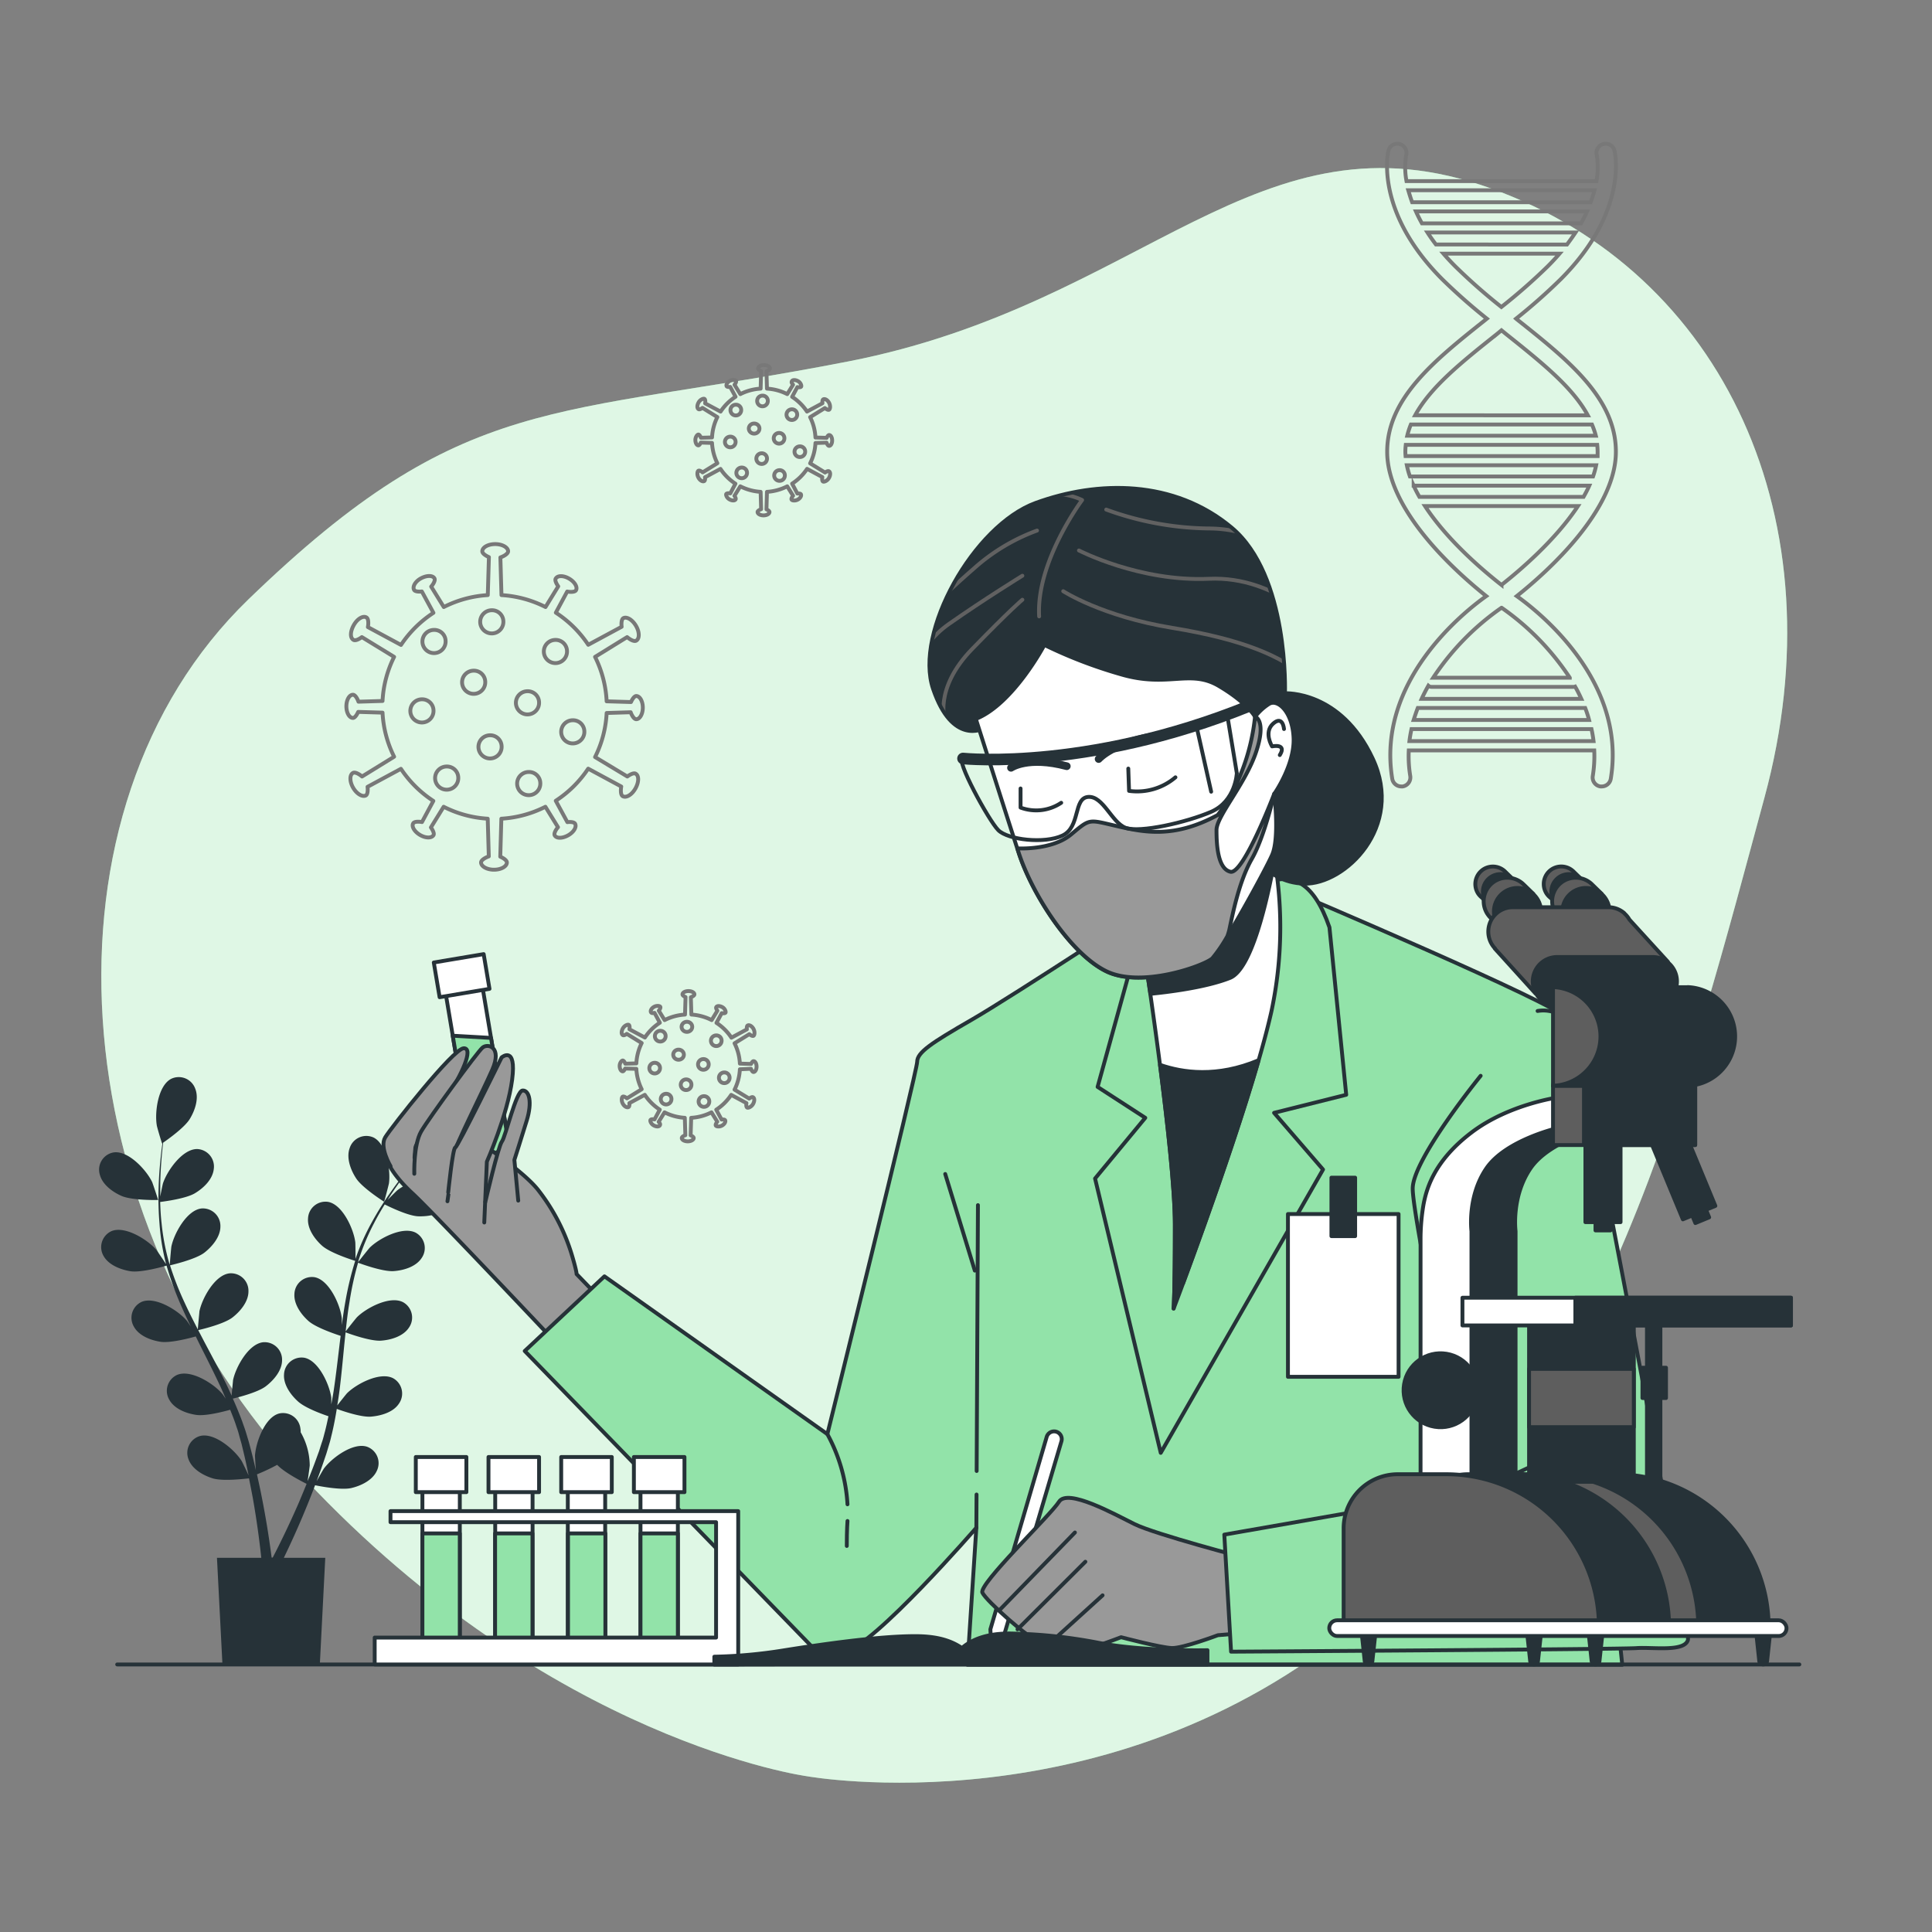 <svg xmlns="http://www.w3.org/2000/svg" xmlns:xlink="http://www.w3.org/1999/xlink" viewBox="0 0 500 500"><rect x="0" y="0" width="500" height="500" fill="#808080" stroke="none"/><defs><clipPath id="freepik--clip-path--inject-2"><path d="M254.49,188.55s-8,4.43-13-10.24S252,136,268.05,130.15s35.71-6.09,50.66,6.36,13.84,42.91,13.84,42.91,14.4-.83,22.7,16.88-7.2,32.67-17.72,32.39-16-10-17.16-18.54-20.48-29.9-30.17-32.39-16.61,6.36-24.36,8S254.49,188.55,254.49,188.55Z" style="fill:#263238;stroke:#263238;stroke-linecap:round;stroke-linejoin:round"></path></clipPath></defs><g id="freepik--background-simple--inject-2"><path d="M208.87,459.69s77.87,14.07,142.35-39.53S437.28,277.8,456.66,206.34,446.13,70.4,385.8,48.74,296.21,78.57,219.63,93.52s-99.25,7.31-155.36,61.62S15,314.66,78.9,382.75,208.87,459.69,208.87,459.69Z" style="fill:#92E3A9"></path><path d="M208.87,459.69s77.87,14.07,142.35-39.53S437.28,277.8,456.66,206.34,446.13,70.4,385.8,48.74,296.21,78.57,219.63,93.52s-99.25,7.31-155.36,61.62S15,314.66,78.9,382.75,208.87,459.69,208.87,459.69Z" style="fill:#fff;opacity:0.7"></path></g><g id="freepik--Graphics--inject-2"><path d="M163.22,184.33c.24.7.83,1.8,1.44,1.8.94,0,1.7-1.36,1.7-3s-.76-3-1.7-3c-.55,0-1.11,1-1.36,1.56l-6.3-.19A28.85,28.85,0,0,0,154,170l8.3-5.12c.61.53,1.77,1.26,2.35.92.9-.51.88-2.23-.05-3.82s-2.39-2.47-3.28-2c-.53.31-.53,1.54-.44,2.23l-8.64,4.66a29.13,29.13,0,0,0-8.39-8.31l2.94-5.47c.72.14,2,.19,2.28-.34.46-.81-.33-2.15-1.78-3s-3-.86-3.48,0c-.28.48.28,1.45.66,2l-3.29,5.35a29,29,0,0,0-11.4-3.09l-.28-9.75c.77-.26,2-.91,2-1.58,0-1-1.5-1.87-3.34-1.87s-3.34.84-3.34,1.87c0,.61,1.06,1.22,1.71,1.5l-.29,9.83a29,29,0,0,0-11.39,3.09l-3.26-5.29c.49-.55,1.15-1.61.84-2.14-.47-.81-2-.79-3.48,0s-2.25,2.17-1.78,3c.28.48,1.4.48,2,.4l3,5.53a29.26,29.26,0,0,0-8.39,8.31l-8.57-4.62c.16-.79.21-2.16-.38-2.5-.89-.52-2.36.36-3.28,2s-1,3.31-.05,3.82c.53.31,1.59-.31,2.15-.73L102,170a28.68,28.68,0,0,0-3,11.41l-6.23.19c-.23-.7-.82-1.8-1.43-1.8-.94,0-1.7,1.36-1.7,3s.76,3,1.7,3c.55,0,1.11-1,1.36-1.56l6.3.19a28.68,28.68,0,0,0,3,11.41l-8.3,5.12c-.61-.53-1.77-1.26-2.36-.92-.89.51-.87,2.23.05,3.82s2.4,2.47,3.29,2c.53-.31.53-1.54.44-2.23l8.64-4.66a29.26,29.26,0,0,0,8.39,8.31l-2.94,5.47c-.73-.14-2-.19-2.28.34-.47.81.33,2.15,1.78,3s3,.86,3.48.05c.28-.48-.28-1.45-.67-2l3.3-5.35a29,29,0,0,0,11.4,3.09l.28,9.75c-.77.27-2,.91-2,1.58,0,1,1.5,1.87,3.34,1.87s3.34-.84,3.34-1.87c0-.61-1.07-1.22-1.71-1.5l.28-9.83a29,29,0,0,0,11.4-3.09l3.26,5.29c-.49.55-1.15,1.61-.84,2.14.47.81,2,.79,3.48-.05s2.24-2.17,1.78-3c-.28-.48-1.4-.48-2-.4l-3-5.53a29.26,29.26,0,0,0,8.39-8.31l8.56,4.62c-.15.79-.2,2.16.38,2.5.9.51,2.37-.36,3.29-2s.95-3.31.05-3.82c-.53-.31-1.59.31-2.15.73L154,195.93a28.68,28.68,0,0,0,3-11.41Z" style="fill:none;stroke:#787878;stroke-linecap:round;stroke-linejoin:round"></path><path d="M130.27,160.78a3,3,0,1,1-3-2.85A2.93,2.93,0,0,1,130.27,160.78Z" style="fill:none;stroke:#787878;stroke-linecap:round;stroke-linejoin:round"></path><path d="M112.19,183.83a3,3,0,1,1-3-2.85A2.93,2.93,0,0,1,112.19,183.83Z" style="fill:none;stroke:#787878;stroke-linecap:round;stroke-linejoin:round"></path><path d="M125.58,176.42a3,3,0,1,1-3-2.85A2.93,2.93,0,0,1,125.58,176.42Z" style="fill:none;stroke:#787878;stroke-linecap:round;stroke-linejoin:round"></path><path d="M118.6,201.22a3,3,0,1,1-3-2.85A2.93,2.93,0,0,1,118.6,201.22Z" style="fill:none;stroke:#787878;stroke-linecap:round;stroke-linejoin:round"></path><path d="M151.23,189.25a3,3,0,1,1-3-2.85A2.93,2.93,0,0,1,151.23,189.25Z" style="fill:none;stroke:#787878;stroke-linecap:round;stroke-linejoin:round"></path><path d="M129.82,193.14a3,3,0,1,1-3-2.85A2.93,2.93,0,0,1,129.82,193.14Z" style="fill:none;stroke:#787878;stroke-linecap:round;stroke-linejoin:round"></path><path d="M139.51,181.74a3,3,0,1,1-3-2.85A2.93,2.93,0,0,1,139.51,181.74Z" style="fill:none;stroke:#787878;stroke-linecap:round;stroke-linejoin:round"></path><path d="M146.74,168.46a3,3,0,1,1-3-2.85A2.93,2.93,0,0,1,146.74,168.46Z" style="fill:none;stroke:#787878;stroke-linecap:round;stroke-linejoin:round"></path><path d="M139.83,202.64a3,3,0,1,1-3-2.85A2.92,2.92,0,0,1,139.83,202.64Z" style="fill:none;stroke:#787878;stroke-linecap:round;stroke-linejoin:round"></path><path d="M115.32,165.87a3,3,0,1,1-3-2.85A2.92,2.92,0,0,1,115.32,165.87Z" style="fill:none;stroke:#787878;stroke-linecap:round;stroke-linejoin:round"></path><path d="M194.35,276.6c.11.32.38.83.66.83.43,0,.79-.63.79-1.4s-.36-1.4-.79-1.4c-.25,0-.51.45-.63.72l-2.9-.09A13.31,13.31,0,0,0,190.1,270l3.82-2.36c.28.24.82.58,1.09.42s.4-1,0-1.76-1.11-1.14-1.52-.9c-.24.14-.24.7-.2,1l-4,2.15a13.32,13.32,0,0,0-3.87-3.83l1.36-2.52c.33.06.91.08,1-.16s-.15-1-.82-1.38-1.39-.4-1.6,0c-.13.22.12.67.3.9L184.18,264a13.44,13.44,0,0,0-5.25-1.43l-.14-4.49c.36-.13.92-.42.92-.73,0-.48-.69-.86-1.54-.86s-1.54.38-1.54.86c0,.28.49.56.79.69l-.14,4.53A13.44,13.44,0,0,0,172,264l-1.5-2.44c.22-.26.52-.74.38-1s-.93-.36-1.6,0-1,1-.82,1.38.64.22.93.19l1.38,2.55a13.32,13.32,0,0,0-3.87,3.83l-4-2.13c.07-.36.09-1-.18-1.15s-1.09.16-1.51.9-.44,1.53,0,1.76c.25.15.74-.14,1-.33l3.86,2.38a13.31,13.31,0,0,0-1.38,5.26l-2.87.09c-.11-.33-.38-.83-.66-.83s-.79.62-.79,1.4.36,1.4.79,1.4c.25,0,.51-.45.63-.72l2.9.08a13.32,13.32,0,0,0,1.38,5.27l-3.82,2.36c-.28-.25-.82-.58-1.09-.43s-.4,1,0,1.77,1.11,1.14,1.52.9c.24-.14.24-.71.2-1l4-2.15a13.36,13.36,0,0,0,3.87,3.84l-1.36,2.52c-.33-.07-.91-.09-1.05.16s.15,1,.82,1.38,1.39.39,1.61,0-.13-.67-.31-.91l1.52-2.46a13.26,13.26,0,0,0,5.25,1.42l.14,4.5c-.36.12-.92.42-.92.73,0,.47.69.86,1.54.86s1.54-.39,1.54-.86c0-.28-.49-.57-.79-.69l.14-4.54a13.26,13.26,0,0,0,5.25-1.42l1.5,2.43c-.22.26-.52.75-.38,1s.93.37,1.6,0,1-1,.82-1.38c-.13-.22-.64-.22-.93-.18l-1.38-2.55a13.36,13.36,0,0,0,3.87-3.84l3.95,2.13c-.07.37-.09,1,.18,1.16s1.09-.17,1.52-.91.43-1.52,0-1.76c-.25-.14-.74.14-1,.34L190.1,282a13.32,13.32,0,0,0,1.38-5.27Z" style="fill:none;stroke:#787878;stroke-linecap:round;stroke-linejoin:round"></path><ellipse cx="177.77" cy="265.74" rx="1.38" ry="1.31" style="fill:none;stroke:#787878;stroke-linecap:round;stroke-linejoin:round"></ellipse><path d="M170.81,276.37a1.38,1.38,0,1,1-1.38-1.32A1.35,1.35,0,0,1,170.81,276.37Z" style="fill:none;stroke:#787878;stroke-linecap:round;stroke-linejoin:round"></path><ellipse cx="175.61" cy="272.95" rx="1.38" ry="1.31" style="fill:none;stroke:#787878;stroke-linecap:round;stroke-linejoin:round"></ellipse><path d="M173.77,284.39a1.38,1.38,0,1,1-1.38-1.32A1.35,1.35,0,0,1,173.77,284.39Z" style="fill:none;stroke:#787878;stroke-linecap:round;stroke-linejoin:round"></path><path d="M188.82,278.87a1.38,1.38,0,1,1-1.38-1.32A1.35,1.35,0,0,1,188.82,278.87Z" style="fill:none;stroke:#787878;stroke-linecap:round;stroke-linejoin:round"></path><path d="M178.94,280.66a1.38,1.38,0,1,1-1.38-1.31A1.35,1.35,0,0,1,178.94,280.66Z" style="fill:none;stroke:#787878;stroke-linecap:round;stroke-linejoin:round"></path><path d="M183.41,275.4a1.38,1.38,0,1,1-1.38-1.31A1.35,1.35,0,0,1,183.41,275.4Z" style="fill:none;stroke:#787878;stroke-linecap:round;stroke-linejoin:round"></path><path d="M186.75,269.28a1.38,1.38,0,1,1-1.38-1.32A1.35,1.35,0,0,1,186.75,269.28Z" style="fill:none;stroke:#787878;stroke-linecap:round;stroke-linejoin:round"></path><path d="M183.56,285a1.38,1.38,0,1,1-1.38-1.31A1.35,1.35,0,0,1,183.56,285Z" style="fill:none;stroke:#787878;stroke-linecap:round;stroke-linejoin:round"></path><path d="M172.26,268.08a1.39,1.39,0,1,1-1.39-1.31A1.35,1.35,0,0,1,172.26,268.08Z" style="fill:none;stroke:#787878;stroke-linecap:round;stroke-linejoin:round"></path><path d="M213.91,114.56c.11.33.38.83.66.83.44,0,.79-.62.79-1.4s-.35-1.4-.79-1.4c-.25,0-.51.45-.63.72l-2.9-.08a13.32,13.32,0,0,0-1.38-5.27l3.82-2.36c.29.25.82.58,1.09.43s.4-1,0-1.77-1.11-1.14-1.52-.9c-.24.14-.24.71-.2,1l-4,2.15A13.36,13.36,0,0,0,205,102.7l1.36-2.52c.33.07.91.09,1-.16s-.15-1-.82-1.37-1.39-.4-1.6,0,.13.67.3.91L203.74,102a13.26,13.26,0,0,0-5.25-1.42l-.13-4.5c.35-.12.91-.42.91-.73,0-.47-.69-.86-1.54-.86s-1.54.39-1.54.86c0,.28.49.57.79.69l-.13,4.54a13.26,13.26,0,0,0-5.26,1.42l-1.5-2.43c.22-.26.52-.75.38-1s-.93-.37-1.6,0-1,1-.82,1.38c.13.22.64.22.93.18l1.38,2.55a13.36,13.36,0,0,0-3.87,3.84l-4-2.13c.07-.37.09-1-.18-1.16s-1.09.17-1.51.91-.44,1.52,0,1.76c.25.14.74-.14,1-.34l3.85,2.38a13.49,13.49,0,0,0-1.38,5.27l-2.87.08c-.11-.32-.38-.83-.66-.83s-.78.63-.78,1.4.35,1.4.78,1.4c.25,0,.51-.44.63-.72l2.9.09a13.48,13.48,0,0,0,1.38,5.26l-3.82,2.36c-.28-.24-.82-.58-1.09-.42s-.4,1,0,1.76,1.11,1.14,1.52.91c.24-.15.24-.71.2-1l4-2.15a13.32,13.32,0,0,0,3.87,3.83L189,127.69c-.33-.06-.91-.08-1.05.16s.15,1,.82,1.38,1.39.4,1.61,0c.12-.22-.13-.67-.31-.9l1.52-2.47a13.49,13.49,0,0,0,5.26,1.43l.13,4.49c-.36.13-.92.42-.92.73,0,.48.69.87,1.54.87s1.54-.39,1.54-.87c0-.28-.49-.56-.78-.69l.13-4.53a13.44,13.44,0,0,0,5.25-1.43l1.51,2.44c-.23.26-.53.74-.39,1s.93.36,1.6,0,1-1,.82-1.38c-.13-.22-.64-.22-.93-.19L205,125.17a13.32,13.32,0,0,0,3.87-3.83l3.95,2.13c-.07.37-.09,1,.18,1.15s1.09-.16,1.52-.9.43-1.53,0-1.76c-.24-.14-.74.14-1,.33l-3.86-2.38a13.31,13.31,0,0,0,1.38-5.26Z" style="fill:none;stroke:#787878;stroke-linecap:round;stroke-linejoin:round"></path><path d="M198.71,103.7a1.38,1.38,0,1,1-1.38-1.31A1.34,1.34,0,0,1,198.71,103.7Z" style="fill:none;stroke:#787878;stroke-linecap:round;stroke-linejoin:round"></path><path d="M190.37,114.33A1.38,1.38,0,1,1,189,113,1.35,1.35,0,0,1,190.37,114.33Z" style="fill:none;stroke:#787878;stroke-linecap:round;stroke-linejoin:round"></path><ellipse cx="195.17" cy="110.91" rx="1.38" ry="1.31" style="fill:none;stroke:#787878;stroke-linecap:round;stroke-linejoin:round"></ellipse><path d="M193.33,122.35A1.38,1.38,0,1,1,192,121,1.35,1.35,0,0,1,193.33,122.35Z" style="fill:none;stroke:#787878;stroke-linecap:round;stroke-linejoin:round"></path><path d="M208.38,116.83a1.38,1.38,0,1,1-1.38-1.31A1.34,1.34,0,0,1,208.38,116.83Z" style="fill:none;stroke:#787878;stroke-linecap:round;stroke-linejoin:round"></path><path d="M198.5,118.63a1.38,1.38,0,1,1-1.38-1.32A1.35,1.35,0,0,1,198.5,118.63Z" style="fill:none;stroke:#787878;stroke-linecap:round;stroke-linejoin:round"></path><path d="M203,113.37a1.38,1.38,0,1,1-1.38-1.32A1.35,1.35,0,0,1,203,113.37Z" style="fill:none;stroke:#787878;stroke-linecap:round;stroke-linejoin:round"></path><path d="M206.31,107.24a1.38,1.38,0,1,1-1.38-1.31A1.35,1.35,0,0,1,206.31,107.24Z" style="fill:none;stroke:#787878;stroke-linecap:round;stroke-linejoin:round"></path><path d="M203.12,123a1.38,1.38,0,1,1-1.38-1.32A1.34,1.34,0,0,1,203.12,123Z" style="fill:none;stroke:#787878;stroke-linecap:round;stroke-linejoin:round"></path><path d="M191.82,106.05a1.39,1.39,0,1,1-1.38-1.31A1.34,1.34,0,0,1,191.82,106.05Z" style="fill:none;stroke:#787878;stroke-linecap:round;stroke-linejoin:round"></path><path d="M418.19,116.91c0-13.87-12.36-23.71-25.45-34.13-.13-.1-.26-.2-.38-.31a148.63,148.63,0,0,0,11.54-10.2C421.39,54.78,418,39.64,417.83,39A2.35,2.35,0,0,0,415,37.26a2.38,2.38,0,0,0-1.77,2.84,19.26,19.26,0,0,1-.07,6.78H364a19.49,19.49,0,0,1-.08-6.78,2.36,2.36,0,0,0-4.59-1.1c-.16.64-3.56,15.78,13.92,33.27a150.64,150.64,0,0,0,11.55,10.2l-.38.31C371.34,93.2,359,103,359,116.91c0,15.11,17.52,30.87,25.64,37.36-5.88,4.19-28.46,22.07-24.33,47.26a2.37,2.37,0,0,0,2.33,2,1.69,1.69,0,0,0,.38,0,2.36,2.36,0,0,0,1.95-2.71,31.72,31.72,0,0,1-.38-6.61h48a32.42,32.42,0,0,1-.38,6.61,2.35,2.35,0,0,0,1.95,2.71,1.64,1.64,0,0,0,.38,0,2.37,2.37,0,0,0,2.33-2c4.14-25.27-18.6-43.18-24.33-47.26C400.62,147.83,418.19,132.05,418.19,116.91Zm-54.49,0a17.53,17.53,0,0,1,.11-1.78h49.55a17.53,17.53,0,0,1,.1,1.78c0,.37,0,.75,0,1.13H363.76C363.73,117.66,363.7,117.28,363.7,116.91Zm49.38,3.5a22.82,22.82,0,0,1-.8,2.9H364.89a21.28,21.28,0,0,1-.8-2.9Zm-.1-7.64H364.19a20.54,20.54,0,0,1,.94-2.91H412A20.54,20.54,0,0,1,413,112.77Zm-47.13,12.91h45.46c-.44,1-.94,1.94-1.49,2.91H367.34C366.79,127.62,366.29,126.65,365.85,125.68Zm3.58-65.51h38.31c-.66,1-1.38,2-2.2,3.11H371.62C370.81,62.22,370.09,61.19,369.43,60.17Zm39.74-2.36H368c-.6-1.07-1.11-2.1-1.56-3.1h44.31C410.29,55.71,409.77,56.74,409.17,57.81Zm3.49-8.57a29.9,29.9,0,0,1-1,3.1H365.46c-.4-1.09-.71-2.13-1-3.1ZM376.61,68.92c-1.11-1.11-2.12-2.2-3.05-3.28h30.05c-.93,1.08-1.94,2.17-3.05,3.28a150.81,150.81,0,0,1-12,10.53A150.66,150.66,0,0,1,376.61,68.92Zm10.76,17.56,1.21-1,1.22,1c9,7.19,17.17,13.7,21.12,21H366.24C370.2,100.18,378.33,93.67,387.37,86.48Zm-16.94,91.28h36.9a1.08,1.08,0,0,0,.31-.07c.58,1,1.11,2.08,1.61,3.17H367.92c.54-1.17,1.12-2.3,1.74-3.4A1.17,1.17,0,0,0,370.43,177.76Zm-3.51,5.46h43.33c.39,1,.73,2.05,1,3.11h-45.4C366.19,185.27,366.53,184.23,366.92,183.22Zm-2.16,8.57c.12-1,.31-2.08.53-3.1h46.59c.22,1,.4,2.05.53,3.1Zm41.5-16.4H370.91a67.14,67.14,0,0,1,17.67-18.1l.05,0A67.14,67.14,0,0,1,406.26,175.39Zm-17.67-24c-4.59-3.59-14-11.52-19.8-20.42h39.58C402.51,139.86,393.12,147.81,388.59,151.37Z" style="fill:none;stroke:#787878;stroke-miterlimit:10"></path></g><g id="freepik--Plants--inject-2"><path d="M31.47,309.51c2.75,1.2,9.46,1.05,9.47,1.05s-1.44-4.4-1.57-4.66c-1.48-3.09-6.13-8.18-9.93-7.66a4.52,4.52,0,0,0-3.63,5.67C26.44,306.54,29.13,308.49,31.47,309.51Z" style="fill:#263238"></path><path d="M33.79,329c2.85.42,8.84-1.32,9.32-1.46a80.56,80.56,0,0,0,3.63,10.06c.83,1.9,1.72,3.8,2.63,5.69-.54-.8-1-1.51-1.12-1.6-2.23-2.59-8.07-6.26-11.59-4.77a4.53,4.53,0,0,0-2,6.43c1.3,2.37,4.42,3.54,6.94,3.91s7.7-1,9.06-1.39c.36.72.71,1.45,1.07,2.17,1.73,3.45,3.48,6.89,5.09,10.32.57,1.21,1.08,2.42,1.6,3.63-.48-.72-.9-1.31-1-1.39-2.24-2.59-8.07-6.27-11.6-4.77a4.52,4.52,0,0,0-2,6.43c1.3,2.37,4.41,3.54,6.94,3.91s7.2-.88,8.81-1.32c.5,1.25,1,2.5,1.42,3.74.27.85.59,1.65.81,2.52s.47,1.71.71,2.55c.39,1.64.81,3.32,1.15,4.92.24,1.12.46,2.18.68,3.26-.55-1.21-1.68-3.55-1.8-3.74-1.82-2.89-7-7.41-10.74-6.47a4.53,4.53,0,0,0-3,6.06c.92,2.53,3.82,4.16,6.26,4.91,2.69.82,8.64.07,9.38,0,.36,1.78.69,3.51,1,5.15,1,5.68,1.62,10.45,2,13.79.07.59.12,1.12.18,1.62H56.15l1.4,27.24H82.79l1.39-27.24H73.46c.08-.16.15-.32.23-.49,1.48-3.07,3.52-7.47,5.72-12.87.7-1.7,1.42-3.53,2.13-5.42.72.15,6.61,1.35,9.36.73,2.48-.57,5.5-2,6.61-4.44a4.52,4.52,0,0,0-2.5-6.25c-3.62-1.22-9.16,2.9-11.19,5.65-.12.16-1.22,2.06-1.89,3.28.29-.78.57-1.52.86-2.32.58-1.58,1.11-3.17,1.69-4.88l.76-2.54c.27-.84.45-1.76.68-2.65.49-2.07.89-4.19,1.24-6.34,1.39.51,6.32,2.22,8.88,2s5.74-1.11,7.21-3.37a4.53,4.53,0,0,0-1.52-6.57c-3.4-1.75-9.5,1.48-11.92,3.89-.15.15-1.69,2.08-2.52,3.15.2-1.29.41-2.58.58-3.89.47-3.8.83-7.65,1.2-11.5.12-1.17.24-2.34.37-3.52.49.19,6.31,2.35,9.17,2.15,2.55-.18,5.74-1.11,7.22-3.37A4.54,4.54,0,0,0,104.3,337c-3.4-1.75-9.49,1.48-11.91,3.89-.19.18-2.4,2.95-2.93,3.69.27-2.59.57-5.16,1-7.68a80.06,80.06,0,0,1,2.21-10.11c.23.09,6.29,2.38,9.23,2.17,2.54-.18,5.73-1.11,7.21-3.37a4.53,4.53,0,0,0-1.52-6.57c-3.4-1.75-9.5,1.48-11.92,3.89-.19.19-2.57,3.17-3,3.75.06-.2.1-.4.16-.59a58.22,58.22,0,0,1,4-9.56c.87-1.71,1.8-3.28,2.73-4.8,1.09.54,6.08,3,8.74,3.07s5.83-.47,7.54-2.56a4.53,4.53,0,0,0-.79-6.69c-3.19-2.12-9.6.42-12.27,2.55-.15.12-1.5,1.46-2.46,2.45.43-.68.86-1.38,1.29-2,1.6-2.41,3.22-4.51,4.66-6.37.83-1.05,1.6-2,2.33-2.84,1.35,0,6.76-.19,9.13-1.3s5-3.11,5.51-5.75a4.54,4.54,0,0,0-3.79-5.58c-3.8-.41-8.32,4.81-9.71,7.93-.12.27-1.52,4.7-1.45,4.7h.08c-.72.82-1.48,1.7-2.29,2.68-1.49,1.83-3.15,3.91-4.81,6.3a78.32,78.32,0,0,0-5,7.94A58.8,58.8,0,0,0,92,325.8s0,.08,0,.12c0-1.12,0-4.26-.06-4.5-.44-3.39-3.28-9.67-7-10.37a4.52,4.52,0,0,0-5.22,4.26c-.22,2.69,1.73,5.38,3.63,7.08,2.15,1.92,8.11,3.78,8.58,3.92a81.39,81.39,0,0,0-2.52,10.4c-.36,2-.67,4.12-.94,6.2,0-1,0-1.84-.05-2-.44-3.39-3.28-9.67-7-10.37a4.53,4.53,0,0,0-5.22,4.26c-.22,2.69,1.73,5.38,3.64,7.08s7,3.41,8.32,3.84c-.1.8-.21,1.6-.3,2.4-.46,3.84-.9,7.67-1.45,11.42-.19,1.32-.43,2.61-.67,3.91,0-.86,0-1.59,0-1.7-.44-3.39-3.28-9.67-7-10.37a4.54,4.54,0,0,0-5.23,4.26c-.22,2.69,1.74,5.38,3.64,7.08S83.44,366,85,366.52c-.28,1.32-.56,2.64-.89,3.91-.24.86-.42,1.7-.71,2.55s-.55,1.69-.81,2.52c-.58,1.58-1.16,3.21-1.76,4.74-.41,1.06-.82,2.07-1.23,3.08.21-1.31.56-3.88.56-4.1a17.57,17.57,0,0,0-2.35-8.56,4.81,4.81,0,0,0-.07-1,4.52,4.52,0,0,0-5.53-3.84c-3.7,1-6,7.48-6.22,10.89,0,.2.12,2.4.23,3.78-.19-.8-.36-1.59-.56-2.41-.39-1.64-.82-3.26-1.29-5-.25-.84-.5-1.68-.76-2.53s-.6-1.72-.89-2.59c-.74-2-1.57-4-2.46-6,1.43-.34,6.49-1.63,8.53-3.19S73,354.7,73,352a4.53,4.53,0,0,0-4.89-4.63c-3.81.41-7.11,6.47-7.8,9.82,0,.21-.27,2.66-.36,4-.55-1.19-1.08-2.38-1.67-3.56-1.7-3.43-3.53-6.84-5.34-10.25l-1.64-3.14c.52-.12,6.57-1.52,8.85-3.27,2-1.55,4.17-4.09,4.15-6.79a4.53,4.53,0,0,0-4.89-4.64c-3.81.41-7.11,6.47-7.8,9.82,0,.25-.37,3.79-.41,4.69-1.19-2.31-2.37-4.62-3.43-6.94A79,79,0,0,1,44,327.47c.23-.06,6.56-1.49,8.89-3.28,2-1.56,4.17-4.1,4.15-6.8a4.54,4.54,0,0,0-4.89-4.64c-3.8.42-7.1,6.48-7.79,9.82-.06.27-.4,4.07-.41,4.76-.06-.19-.14-.38-.2-.57a58.28,58.28,0,0,1-1.93-10.18c-.22-1.9-.31-3.73-.37-5.51,1.21-.15,6.71-.88,9-2.26s4.6-3.61,4.88-6.3A4.53,4.53,0,0,0,51,297.37c-3.83,0-7.77,5.65-8.83,8.9-.06.18-.44,2-.7,3.4,0-.81,0-1.64,0-2.41,0-2.89.19-5.54.37-7.88.12-1.34.25-2.54.38-3.66,1.11-.76,5.53-3.89,6.89-6.12s2.42-5.32,1.42-7.84a4.53,4.53,0,0,0-6.23-2.56c-3.4,1.76-4.29,8.6-3.73,12,0,.29,1.33,4.76,1.39,4.72l.07,0c-.15,1.07-.3,2.23-.43,3.5-.24,2.35-.48,5-.55,7.9a81.53,81.53,0,0,0,.23,9.38A58.5,58.5,0,0,0,42.94,327a.56.56,0,0,1,0,.12c-.6-.95-2.37-3.54-2.53-3.72-2.23-2.58-8.07-6.26-11.59-4.77a4.54,4.54,0,0,0-2,6.44C28.15,327.42,31.27,328.59,33.79,329ZM71.73,379.1c2,2.12,7,4.6,7.62,4.92-.68,1.68-1.36,3.31-2,4.83-2.3,5.29-4.41,9.61-5.93,12.61-.31.6-.58,1.14-.84,1.63H70.3c-.08-.58-.16-1.22-.26-1.94-.46-3.37-1.19-8.17-2.33-13.89-.35-1.8-.77-3.73-1.21-5.7A49.88,49.88,0,0,0,71.73,379.1Z" style="fill:#263238"></path><path d="M99.4,311c.06,0,1.22-4.47,1.26-4.76.47-3.38-.61-10.2-4-11.86a4.52,4.52,0,0,0-6.16,2.73c-.93,2.54.24,5.65,1.63,7.79C93.71,307.41,99.39,311,99.4,311Z" style="fill:#263238"></path></g><g id="freepik--Character--inject-2"><path d="M127.19,298.5h0a4.84,4.84,0,0,1-5.58-4l-7.43-44.31,9.54-1.61,7.43,44.32A4.82,4.82,0,0,1,127.19,298.5Z" style="fill:#fff;stroke:#263238;stroke-linecap:round;stroke-linejoin:round"></path><path d="M127.07,268.61l-9.9-.57,4.44,26.49a4.84,4.84,0,1,0,9.54-1.6Z" style="fill:#92E3A9;stroke:#263238;stroke-linecap:round;stroke-linejoin:round"></path><rect x="112.92" y="247.95" width="13.09" height="9.11" transform="translate(-40.15 23.26) rotate(-9.53)" style="fill:#fff;stroke:#263238;stroke-linecap:round;stroke-linejoin:round"></rect><path d="M143.77,347.37s-31.43-33.35-37-38.51-7.35-9.15-7.15-11.48,7.19-9.42,10.79-9.12S134.09,301.32,139.3,308a51.39,51.39,0,0,1,8.81,17.16c1.16,3.93,1.11,4.57,1.11,4.57l8.05,8.35Z" style="fill:#999;stroke:#263238;stroke-linecap:round;stroke-linejoin:round"></path><path d="M101.08,301.82s-2.94-4.92-1.39-7.47,17.64-23,20.32-23.06-.58,7-4.4,12.68-8,12-8.11,13-.22,2.66-.22,2.66" style="fill:#999;stroke:#263238;stroke-linecap:round;stroke-linejoin:round"></path><path d="M107.22,303.77s-.23-7.48,1.77-10.94,14.51-20.55,15.89-21.71,5.14-.22,2.51,5.75-9.79,20.09-9.93,21.79-1.66,12.23-1.66,12.23" style="fill:#999;stroke:#263238;stroke-linecap:round;stroke-linejoin:round"></path><path d="M116,308.56s1.16-11.42,1.82-11.58,12-23.32,12-23.32,3.9-3.3,2.72,5.77S126,300.65,126,300.65l-.67,15.73" style="fill:#999;stroke:#263238;stroke-linecap:round;stroke-linejoin:round"></path><path d="M125.6,311.07s3.34-14.44,4.29-15.64,3.66-13.14,5.37-13.21,2.52,3,1.06,7.77-3.2,10.19-3.2,10.19l1,10.54" style="fill:#999;stroke:#263238;stroke-linecap:round;stroke-linejoin:round"></path><path d="M218.74,427.37c7.4-1.4,33.94-32,33.94-32l-2.31,35.48H419.84c-2.07-17.19-13.38-164.32-14.52-167.36-1.21-3.23-71.58-33.05-71.58-33.05l-31.86,1.21S262,257.86,251.47,263.91s-14.11,8.47-14.11,10.89-23.24,96.35-23.24,96.35l-57.69-40.83L135.8,349.64l75.27,77.5S211.34,428.78,218.74,427.37Z" style="fill:#92E3A9;stroke:#263238;stroke-linecap:round;stroke-linejoin:round"></path><line x1="252.76" y1="380.69" x2="253.09" y2="311.89" style="fill:none;stroke:#263238;stroke-linecap:round;stroke-linejoin:round"></line><line x1="252.68" y1="395.37" x2="252.73" y2="386.78" style="fill:none;stroke:#263238;stroke-linecap:round;stroke-linejoin:round"></line><line x1="252.28" y1="328.83" x2="244.62" y2="303.83" style="fill:none;stroke:#263238;stroke-linecap:round;stroke-linejoin:round"></line><path d="M214.12,371.15a43.09,43.09,0,0,1,5.21,18.16" style="fill:none;stroke:#263238;stroke-linecap:round;stroke-linejoin:round"></path><path d="M219.33,393.63s-.18,2.14-.18,6.46" style="fill:none;stroke:#263238;stroke-linecap:round;stroke-linejoin:round"></path><path d="M293.73,246.29l-9.67,35,12.34,8L283.4,305l17,71,42-73.33L329.73,288l18.67-4.67L344.06,240c-4.06-11.79-9.69-14-15.66-11.67C321.84,230.85,298.06,230.63,293.73,246.29Z" style="fill:#92E3A9;stroke:#263238;stroke-linecap:round;stroke-linejoin:round"></path><path d="M296.73,250.63S304.06,299,304.06,317s-.33,21.67-.33,21.67,19.67-51.67,25.33-77a104.59,104.59,0,0,0-1-47.67S313.4,245,296.73,250.63Z" style="fill:#fff;stroke:#263238;stroke-linecap:round;stroke-linejoin:round"></path><path d="M328.06,214s-14.66,31-31.33,36.67c0,0,.38,2.49,1,6.53,4.24-.41,14.35-1.62,20.59-4.12,5.6-2.24,9.64-20,11.59-30.7A74.5,74.5,0,0,0,328.06,214Z" style="fill:#263238;stroke:#263238;stroke-linecap:round;stroke-linejoin:round"></path><path d="M325.72,274.39c-10.73,4.54-19.71,3.22-25.51,1.19,1.89,14.65,3.85,32.07,3.85,41.38,0,18-.33,21.67-.33,21.67S318,301.16,325.72,274.39Z" style="fill:#263238;stroke:#263238;stroke-linecap:round;stroke-linejoin:round"></path><path d="M254.49,188.55s-8,4.43-13-10.24S252,136,268.05,130.15s35.71-6.09,50.66,6.36,13.84,42.91,13.84,42.91,14.4-.83,22.7,16.88-7.2,32.67-17.72,32.39-16-10-17.16-18.54-20.48-29.9-30.17-32.39-16.61,6.36-24.36,8S254.49,188.55,254.49,188.55Z" style="fill:#263238"></path><g style="clip-path:url(#freepik--clip-path--inject-2)"><path d="M275.16,153s10,6.51,28.21,9.49,28.48,7.33,34.72,13" style="fill:none;stroke:#616161;stroke-linecap:round;stroke-linejoin:round"></path><path d="M279.23,142.46s15.73,8.14,33.63,7.33,29.3,13,29.3,13" style="fill:none;stroke:#616161;stroke-linecap:round;stroke-linejoin:round"></path><path d="M286.29,131.88a79.8,79.8,0,0,0,26.57,4.89A33.62,33.62,0,0,1,335.92,146" style="fill:none;stroke:#616161;stroke-linecap:round;stroke-linejoin:round"></path><path d="M264.59,155.21s-2.93,2.39-13,12.75-7,18.71-7,18.71" style="fill:none;stroke:#616161;stroke-linecap:round;stroke-linejoin:round"></path><path d="M264.59,149s-9.77,6-19,12.48-8.95,14.92-8.95,14.92" style="fill:none;stroke:#616161;stroke-linecap:round;stroke-linejoin:round"></path><path d="M268.38,137.31a50.46,50.46,0,0,0-16.27,9.76c-8.41,7.33-13,12.21-13,12.21" style="fill:none;stroke:#616161;stroke-linecap:round;stroke-linejoin:round"></path><path d="M257.81,134.33s5.69-4.34,11.39-6a16.08,16.08,0,0,1,10.85,1.08s-11.94,16-11.12,30.11" style="fill:none;stroke:#616161;stroke-linecap:round;stroke-linejoin:round"></path></g><path d="M254.49,188.55s-8,4.43-13-10.24S252,136,268.05,130.15s35.71-6.09,50.66,6.36,13.84,42.91,13.84,42.91,14.4-.83,22.7,16.88-7.2,32.67-17.72,32.39-16-10-17.16-18.54-20.48-29.9-30.17-32.39-16.61,6.36-24.36,8S254.49,188.55,254.49,188.55Z" style="fill:none;stroke:#263238;stroke-linecap:round;stroke-linejoin:round"></path><path d="M252.55,186.06s7.47,23.53,11.07,34.6,13.57,26.3,22.7,30.73,25.19-1.38,27.41-3.32,13.56-22.42,15.5-26.85.55-15.78.55-15.78,5.26-7.47,5-14.39-4.16-10.25-6.37-8.86a13.9,13.9,0,0,0-3.6,3.32s-1.94-3.6-9.41-8-13.13.59-25.31-3a119.71,119.71,0,0,1-19.8-7.6S262.24,182.19,252.55,186.06Z" style="fill:#fff;stroke:#263238;stroke-linecap:round;stroke-linejoin:round"></path><path d="M332.3,188.67s-.28-3.65-2.81-1.4-.28,5.89-.28,5.89,3.93-.84,2,2.25" style="fill:none;stroke:#263238;stroke-linecap:round;stroke-linejoin:round"></path><path d="M264.12,204.06V209a11.61,11.61,0,0,0,10.52-1.24" style="fill:none;stroke:#263238;stroke-linecap:round;stroke-linejoin:round"></path><path d="M292,198.91l.2,5.77a15.29,15.29,0,0,0,12-3.51" style="fill:none;stroke:#263238;stroke-linecap:round;stroke-linejoin:round"></path><path d="M261.65,198.7s4.33-3.09,14.43-.41" style="fill:none;stroke:#263238;stroke-linecap:round;stroke-linejoin:round;stroke-width:2px"></path><path d="M284.33,196.43s4.12-4.74,16.28-6.18" style="fill:none;stroke:#263238;stroke-linecap:round;stroke-linejoin:round;stroke-width:2px"></path><path d="M288.81,213.74c-7.19-1.66-6.64-1.93-11.62,2.22s-13.84,3.6-13.84,3.6l-.07,0c.12.36.23.72.34,1.06,3.6,11.08,13.57,26.3,22.7,30.73s25.19-1.38,27.41-3.32a37.46,37.46,0,0,0,3.92-5.76,13.86,13.86,0,0,0,.51-1.71c.83-3.88,2.49-12.46,5.81-18.27s5.81-16.89,5.81-16.89-8,21-11.35,20.21-3.6-7.2-3.6-10.8,7.48-11.9,10.25-20.21-.28-9.13-.28-9.13c-1.66,16.05-9.69,25.47-9.69,25.47C303.76,217.07,296,215.41,288.81,213.74Z" style="fill:#999;stroke:#263238;stroke-linecap:round;stroke-linejoin:round"></path><path d="M249.23,196.3c-2.16-.12,6.64,16.06,9.13,18.55s11.91,3.6,16.61,1.39,2.77-9.69,6.65-10,6.09,6.64,9.69,8,15.77-1.39,22.14-4.15,6.64-10,6.64-10L317.6,185S287.43,198.52,249.23,196.3Z" style="fill:none;stroke:#263238;stroke-linecap:round;stroke-linejoin:round"></path><path d="M249.23,196.3s34.6,3.6,78.61-15.5" style="fill:none;stroke:#263238;stroke-linecap:round;stroke-linejoin:round;stroke-width:3px"></path><line x1="309.85" y1="188.83" x2="313.45" y2="204.89" style="fill:none;stroke:#263238;stroke-linecap:round;stroke-linejoin:round"></line><path d="M270.88,371.88l-14.57,49.79.25,4.65,3.29-3.14L274.7,373a2,2,0,0,0-1.51-2.52h0A2,2,0,0,0,270.88,371.88Z" style="fill:#fff;stroke:#263238;stroke-linecap:round;stroke-linejoin:round"></path><path d="M322.76,403.31s-23.83-6.24-29.14-8.87-17.32-9.32-19.55-5.79S253.21,410,254.24,412.18,266.49,424.26,269,425s7.07,3.73,12.84,1.71,8.3-3,8.3-3,10.31,2.73,13.17,2.8,11.88-3.32,11.88-3.32l6.81-.57Z" style="fill:#999;stroke:#263238;stroke-linecap:round;stroke-linejoin:round"></path><line x1="258.79" y1="416.57" x2="278.19" y2="396.61" style="fill:none;stroke:#263238;stroke-linecap:round;stroke-linejoin:round"></line><line x1="263.33" y1="421.68" x2="280.89" y2="404.18" style="fill:none;stroke:#263238;stroke-linecap:round;stroke-linejoin:round"></line><line x1="271.11" y1="425.79" x2="285.35" y2="412.87" style="fill:none;stroke:#263238;stroke-linecap:round;stroke-linejoin:round"></line><path d="M383.19,278.42s-17.42,21.4-17.58,29.06,14.8,78.57,14.8,78.57l-63.56,11.11,1.75,30.29s100.85-.61,104.89-.92,12.48,1.08,13.35-2.13S408.26,268.73,407.5,266.7a8.9,8.9,0,0,0-9.57-5.06" style="fill:#92E3A9;stroke:#263238;stroke-linecap:round;stroke-linejoin:round"></path><line x1="380.41" y1="386.05" x2="404.29" y2="382.55" style="fill:none;stroke:#263238;stroke-linecap:round;stroke-linejoin:round"></line><line x1="382.03" y1="386.09" x2="399.55" y2="378.01" style="fill:none;stroke:#263238;stroke-linecap:round;stroke-linejoin:round"></line><path d="M408.16,382.84s7.17-1.08,10.76-.72" style="fill:none;stroke:#263238;stroke-linecap:round;stroke-linejoin:round"></path><rect x="333.32" y="314.19" width="28.63" height="42.13" style="fill:#fff;stroke:#263238;stroke-linecap:round;stroke-linejoin:round"></rect><rect x="344.57" y="304.78" width="6.14" height="15.13" style="fill:#263238;stroke:#263238;stroke-linecap:round;stroke-linejoin:round"></rect><line x1="30.33" y1="430.76" x2="465.67" y2="430.76" style="fill:#fff;stroke:#263238;stroke-linecap:round;stroke-linejoin:round"></line><path d="M109.32,378.49H119a0,0,0,0,1,0,0v44.94a4.84,4.84,0,0,1-4.84,4.84h0a4.84,4.84,0,0,1-4.84-4.84V378.49a0,0,0,0,1,0,0Z" style="fill:#fff;stroke:#263238;stroke-linecap:round;stroke-linejoin:round"></path><path d="M109.32,396.85v26.58a4.84,4.84,0,1,0,9.67,0V396.85Z" style="fill:#92E3A9;stroke:#263238;stroke-linecap:round;stroke-linejoin:round"></path><rect x="107.61" y="377.07" width="13.09" height="9.1" style="fill:#fff;stroke:#263238;stroke-linecap:round;stroke-linejoin:round"></rect><path d="M133,428.27h0a4.84,4.84,0,0,1-4.84-4.84V378.49h9.67v44.94A4.84,4.84,0,0,1,133,428.27Z" style="fill:#fff;stroke:#263238;stroke-linecap:round;stroke-linejoin:round"></path><path d="M128.13,396.85v26.58a4.84,4.84,0,1,0,9.67,0V396.85Z" style="fill:#92E3A9;stroke:#263238;stroke-linecap:round;stroke-linejoin:round"></path><rect x="126.42" y="377.07" width="13.09" height="9.1" style="fill:#fff;stroke:#263238;stroke-linecap:round;stroke-linejoin:round"></rect><path d="M151.78,428.27h0a4.84,4.84,0,0,1-4.83-4.84V378.49h9.67v44.94A4.84,4.84,0,0,1,151.78,428.27Z" style="fill:#fff;stroke:#263238;stroke-linecap:round;stroke-linejoin:round"></path><path d="M147,396.85v26.58a4.84,4.84,0,0,0,4.83,4.84h0a4.84,4.84,0,0,0,4.84-4.84V396.85Z" style="fill:#92E3A9;stroke:#263238;stroke-linecap:round;stroke-linejoin:round"></path><rect x="145.24" y="377.07" width="13.09" height="9.1" style="fill:#fff;stroke:#263238;stroke-linecap:round;stroke-linejoin:round"></rect><path d="M170.6,428.27h0a4.84,4.84,0,0,1-4.84-4.84V378.49h9.67v44.94A4.84,4.84,0,0,1,170.6,428.27Z" style="fill:#fff;stroke:#263238;stroke-linecap:round;stroke-linejoin:round"></path><path d="M165.76,396.85v26.58a4.84,4.84,0,1,0,9.67,0V396.85Z" style="fill:#92E3A9;stroke:#263238;stroke-linecap:round;stroke-linejoin:round"></path><rect x="164.05" y="377.07" width="13.09" height="9.1" style="fill:#fff;stroke:#263238;stroke-linecap:round;stroke-linejoin:round"></rect><polygon points="185.32 391.08 101.06 391.08 101.06 393.94 185.32 393.94 185.32 423.8 96.97 423.8 96.97 430.76 191.05 430.76 191.05 429.12 191.05 423.8 191.05 393.94 191.05 391.08 185.32 391.08" style="fill:#fff;stroke:#263238;stroke-linecap:round;stroke-linejoin:round"></polygon><path d="M208.19,430.76h104.3v-3.69s-16.77.41-28.64-2a131,131,0,0,0-21.38-2.3c-4.79-.18-9.9.6-13.52,3.74-3.59-2.48-7.87-3.08-12.13-3.08-9.41,0-23.73,2.05-33.95,3.68a126.24,126.24,0,0,1-18,1.64v2.05Z" style="fill:#263238;stroke:#263238;stroke-linecap:round;stroke-linejoin:round"></path></g><g id="freepik--Device--inject-2"><path d="M391.36,227.34l-1.7-1.65a4,4,0,0,0-.3-.29h0a4.54,4.54,0,0,0-6.83,5.85h0l0,0a5,5,0,0,0,1.06,1.13l1.51,1.6.68-.72a4.91,4.91,0,0,0,.55,0,4.55,4.55,0,0,0,4.55-4.55,4.12,4.12,0,0,0-.09-.86Z" style="fill:#5e5e5e;stroke:#263238;stroke-linecap:round;stroke-linejoin:round"></path><circle cx="388.32" cy="230.77" r="4.55" style="fill:#263238;stroke:#263238;stroke-linecap:round;stroke-linejoin:round"></circle><path d="M396.8,231.3l-2.28-2.22-.41-.39h0a6.09,6.09,0,0,0-9.16,7.86h0l.05.06a6.18,6.18,0,0,0,1.42,1.51l2,2.15.91-1a6,6,0,0,0,.74.05,6.09,6.09,0,0,0,6-7.24Z" style="fill:#5e5e5e;stroke:#263238;stroke-linecap:round;stroke-linejoin:round"></path><circle cx="392.72" cy="235.9" r="6.1" style="fill:#263238;stroke:#263238;stroke-linecap:round;stroke-linejoin:round"></circle><path d="M409.07,227.34l-1.7-1.65a2.06,2.06,0,0,0-.3-.29h0a4.53,4.53,0,0,0-7.55,3.4,4.57,4.57,0,0,0,.72,2.45h0l0,0a4.74,4.74,0,0,0,1.06,1.13l1.51,1.6.67-.72a5.09,5.09,0,0,0,.56,0,4.55,4.55,0,0,0,4.54-4.55,4.91,4.91,0,0,0-.08-.86Z" style="fill:#5e5e5e;stroke:#263238;stroke-linecap:round;stroke-linejoin:round"></path><circle cx="406.03" cy="230.77" r="4.55" style="fill:#263238;stroke:#263238;stroke-linecap:round;stroke-linejoin:round"></circle><path d="M414.51,231.3l-2.28-2.22-.4-.39h0a6.09,6.09,0,0,0-9.16,7.86h0l.05.06a6.22,6.22,0,0,0,1.43,1.51l2,2.15.9-1a6.16,6.16,0,0,0,.75.05,6.09,6.09,0,0,0,6-7.24Z" style="fill:#5e5e5e;stroke:#263238;stroke-linecap:round;stroke-linejoin:round"></path><path d="M416.54,235.9a6.1,6.1,0,1,1-6.1-6.1A6.1,6.1,0,0,1,416.54,235.9Z" style="fill:#263238;stroke:#263238;stroke-linecap:round;stroke-linejoin:round"></path><path d="M421.7,238a6.38,6.38,0,0,0-1.21-1.52l-.15-.18h0a6.29,6.29,0,0,0-4.1-1.51H391.49a6.32,6.32,0,0,0-6.32,6.32h0a6.32,6.32,0,0,0,1.75,4.36l-.08,0,10.54,11.64,34.27-8.2Z" style="fill:#5e5e5e;stroke:#263238;stroke-linecap:round;stroke-linejoin:round"></path><path d="M427.71,260.31H403a6.32,6.32,0,0,1-6.32-6.32h0a6.32,6.32,0,0,1,6.32-6.32h24.71A6.32,6.32,0,0,1,434,254h0A6.32,6.32,0,0,1,427.71,260.31Z" style="fill:#263238;stroke:#263238;stroke-linecap:round;stroke-linejoin:round"></path><path d="M436.78,255.49H401.92l3.1,8.12L401.92,281h34.86a12.78,12.78,0,0,0,0-25.54Z" style="fill:#263238;stroke:#263238;stroke-linecap:round;stroke-linejoin:round"></path><path d="M401.92,255.49V281a12.78,12.78,0,0,0,0-25.54Z" style="fill:#5e5e5e;stroke:#263238;stroke-linecap:round;stroke-linejoin:round"></path><path d="M414.7,284s-12.78,1.74-22.47,9.1-11.62,14.53-12.39,18.59a52.46,52.46,0,0,0-.78,8.53v66.62h13.17V318.62s-1.16-8.91,3.88-16.27,18.59-10.46,18.59-10.46Z" style="fill:#263238;stroke:#263238;stroke-linecap:round;stroke-linejoin:round"></path><path d="M403.27,284s-12.78,1.74-22.46,9.1-11.62,14.53-12.4,18.59a53.13,53.13,0,0,0-.77,8.53v66.62h13.17V318.62s-1.16-8.91,3.87-16.27,18.59-10.46,18.59-10.46Z" style="fill:#fff;stroke:#263238;stroke-linecap:round;stroke-linejoin:round"></path><circle cx="372.78" cy="359.76" r="9.57" transform="translate(-42.19 669.9) rotate(-80.75)" style="fill:#263238;stroke:#263238;stroke-linecap:round;stroke-linejoin:round"></circle><rect x="412.91" y="315.91" width="3.87" height="2.52" style="fill:#263238;stroke:#263238;stroke-linecap:round;stroke-linejoin:round"></rect><rect x="410.3" y="293.05" width="9.1" height="23.24" style="fill:#263238;stroke:#263238;stroke-linecap:round;stroke-linejoin:round"></rect><rect x="438.14" y="313.33" width="3.87" height="2.52" transform="translate(-86.88 192.3) rotate(-22.49)" style="fill:#263238;stroke:#263238;stroke-linecap:round;stroke-linejoin:round"></rect><rect x="430.75" y="291.43" width="9.1" height="23.24" transform="translate(-82.83 189.6) rotate(-22.49)" style="fill:#263238;stroke:#263238;stroke-linecap:round;stroke-linejoin:round"></rect><rect x="401.92" y="281.03" width="36.8" height="15.31" style="fill:#5e5e5e;stroke:#263238;stroke-linecap:round;stroke-linejoin:round"></rect><rect x="409.93" y="281.03" width="28.79" height="15.31" style="fill:#263238;stroke:#263238;stroke-linecap:round;stroke-linejoin:round"></rect><polygon points="431.16 353.96 429.71 353.96 429.71 341.47 426.23 341.47 426.23 353.96 425.06 353.96 425.06 361.81 426.23 361.81 426.23 382.43 429.71 382.43 429.71 361.81 431.16 361.81 431.16 353.96" style="fill:#263238;stroke:#263238;stroke-linecap:round;stroke-linejoin:round"></polygon><path d="M457.7,421.07H391.65V395.53a14,14,0,0,1,14-14h12.56a39.51,39.51,0,0,1,39.51,39.51Z" style="fill:#263238;stroke:#263238;stroke-linecap:round;stroke-linejoin:round"></path><path d="M439.49,421.07h-66V395.53a14,14,0,0,1,14-14H400a39.51,39.51,0,0,1,39.51,39.51Z" style="fill:#5e5e5e;stroke:#263238;stroke-linecap:round;stroke-linejoin:round"></path><rect x="395.72" y="340.11" width="27.11" height="43.38" style="fill:#263238;stroke:#263238;stroke-linecap:round;stroke-linejoin:round"></rect><rect x="395.72" y="354.28" width="27.11" height="15.06" style="fill:#5e5e5e;stroke:#263238;stroke-linecap:round;stroke-linejoin:round"></rect><path d="M431.94,421.07H365.89V395.53a14,14,0,0,1,14-14h12.56a39.51,39.51,0,0,1,39.51,39.51Z" style="fill:#263238;stroke:#263238;stroke-linecap:round;stroke-linejoin:round"></path><path d="M354.18,430.76h0a1,1,0,0,1-1-.92l-.82-7.61H356l-.82,7.61A1,1,0,0,1,354.18,430.76Z" style="fill:#263238;stroke:#263238;stroke-linecap:round;stroke-linejoin:round"></path><path d="M397,430.76h0a1,1,0,0,1-1-.92l-.82-7.61h3.68l-.82,7.61A1,1,0,0,1,397,430.76Z" style="fill:#263238;stroke:#263238;stroke-linecap:round;stroke-linejoin:round"></path><path d="M412.91,430.76h0a1,1,0,0,1-1-.92l-.82-7.61h3.68l-.82,7.61A1,1,0,0,1,412.91,430.76Z" style="fill:#263238;stroke:#263238;stroke-linecap:round;stroke-linejoin:round"></path><path d="M456.29,430.76h0a1,1,0,0,1-1-.92l-.82-7.61h3.68l-.82,7.61A1,1,0,0,1,456.29,430.76Z" style="fill:#263238;stroke:#263238;stroke-linecap:round;stroke-linejoin:round"></path><path d="M413.73,421.07h-66V395.53a14,14,0,0,1,14-14h12.56a39.51,39.51,0,0,1,39.51,39.51Z" style="fill:#5e5e5e;stroke:#263238;stroke-linecap:round;stroke-linejoin:round"></path><rect x="344.01" y="419.33" width="118.34" height="4.07" rx="2.03" style="fill:#fff;stroke:#263238;stroke-linecap:round;stroke-linejoin:round"></rect><rect x="378.48" y="335.85" width="85.02" height="7.17" style="fill:#fff;stroke:#263238;stroke-linecap:round;stroke-linejoin:round"></rect><rect x="407.7" y="335.85" width="55.81" height="7.17" style="fill:#263238;stroke:#263238;stroke-linecap:round;stroke-linejoin:round"></rect></g></svg>
